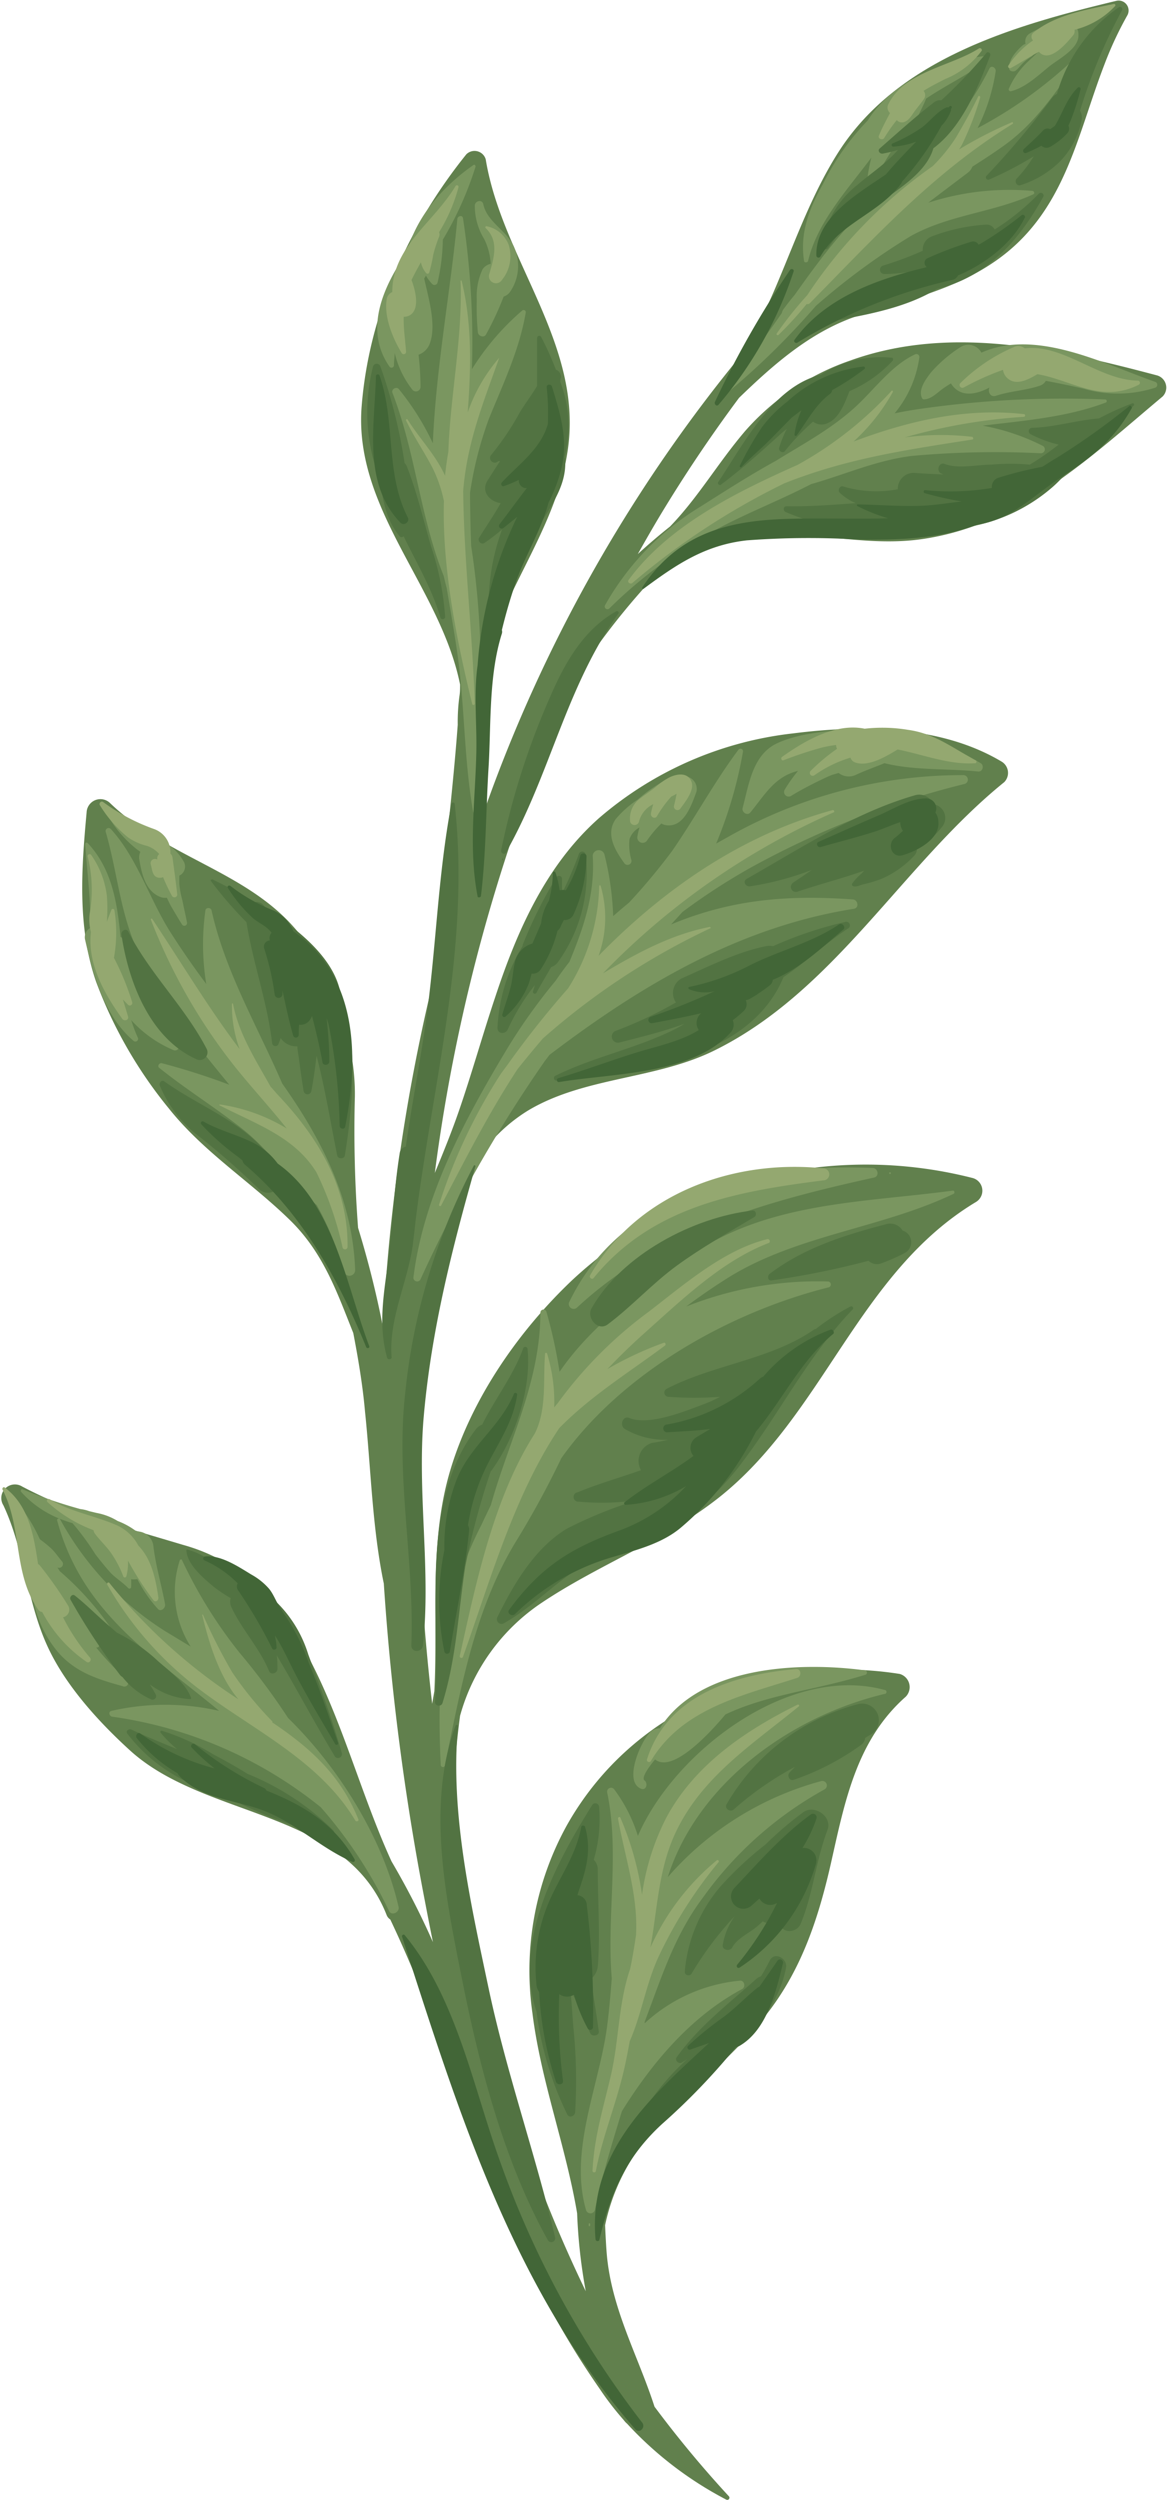 <svg xmlns="http://www.w3.org/2000/svg" viewBox="-0.241 -0.081 124.241 266.14"><title>Depositphotos_69162097_19</title><g data-name="Layer 2"><g data-name="Layer 4"><path d="M68.36 62.47c3.67-2.81 7-5.33 12.17-5.66 5.87-.38 11.52 1.36 17.44.49 10.37-1.51 17.84-8.71 25.57-15.18a1.35 1.35 0 0 0-.6-2.24c-10.61-2.81-21.94-5.43-32.64-1.59a26.26 26.26 0 0 0-11.21 7.51c-2.9 3.4-5 7.07-8 10.17-1.17.93-2.32 1.91-3.43 2.93.75-1.33 1.51-2.66 2.31-4q3.92-6.52 8.47-12.63c3.75-3.63 7.74-7.13 12.75-8.77s9.87-2.64 14.28-5.61c7.63-5.13 8.88-13.36 11.87-21.11a37.9 37.9 0 0 1 2.45-5.25A1.06 1.06 0 0 0 118.64 0c-10.87 2.61-23.17 6.12-29.55 16-2.78 4.33-4.52 9.19-6.51 13.91-.28.67-.57 1.35-.87 2-.81 1.83-1.7 3.59-2.65 5.33a160.61 160.61 0 0 0-27.69 48.83c.32-5.14.44-10.27.53-15.23v-1.9a44.48 44.48 0 0 1 2.4-6c2.29-4.73 5-9.45 5.84-14.7 1.94-11.49-6.89-20.53-8.67-31.36a1.24 1.24 0 0 0-2.06-.54C43.24 24 39 33.41 38.25 43.31c-.78 10.92 8.4 19.11 10.49 29.48 0 .37 0 .74-.05 1.1a20.43 20.43 0 0 0-.2 3.18c-.66 8.93-1.9 17.8-2.49 26.73a201.1 201.1 0 0 0-5.47 37.39 103.15 103.15 0 0 0-2.65-10.57 136.9 136.9 0 0 1-.34-14c.06-5.18-1.66-9.94-4.07-14.49-4.83-9.14-15-10-22-16.73a1.47 1.47 0 0 0-2.49 1c-.55 6-1 12.19 1 18a47.36 47.36 0 0 0 7.75 13.51c3.72 4.67 8.71 7.79 12.92 11.91 3.57 3.5 5 7.71 6.72 12 .53 2.76 1 5.54 1.25 8.38.63 6 .76 12.34 2 18.29A271.77 271.77 0 0 0 45 202.32q.41 2.16.85 4.34a83.74 83.74 0 0 0-4.41-8.6C37.3 189 35.17 178.54 29 170.7a19.22 19.22 0 0 0-9.72-6.32c-6-1.8-11.6-3.29-17.16-6.22a1.45 1.45 0 0 0-2 2c2.27 4.84 2.49 10.31 4.76 15.15 1.93 4.13 5.47 8 8.85 11.06 8.12 7.23 22.8 6.16 27.2 17.43a1 1 0 0 0 .38.45 128.78 128.78 0 0 1 5.22 12.72c1.57 4.33 3.07 9.07 5.26 13.28a89.44 89.44 0 0 0 11.84 24 31 31 0 0 0 2.45 3.19l.19.23a1.78 1.78 0 0 0 .24.24A38.67 38.67 0 0 0 77.07 266a.23.23 0 0 0 .28-.36 117.47 117.47 0 0 1-7.91-9.53c-1.78-5.51-4.64-10.49-5.1-16.45-.07-.95-.12-1.91-.16-2.87a21.72 21.72 0 0 1 5.23-10.19c3.82-4.3 8.47-7.75 12-12.31 3.75-4.8 5.54-10.36 6.86-16.24 1.45-6.45 2.71-12.92 7.92-17.52a1.46 1.46 0 0 0-.64-2.42c-13.94-2.2-28.34 3.51-35.43 16.09a32 32 0 0 0-3.68 20c.9 7.25 3.55 14.15 4.76 21.32a57.51 57.51 0 0 0 .92 8.3 148.58 148.58 0 0 1-12-36c-.3-1.44-.59-2.88-.87-4.32-.42-6.06-1.5-12.12-.83-18.23.09-.89.2-1.8.32-2.71a21.27 21.27 0 0 1 8.65-12c6.09-4.09 13-6.59 18.82-11.16 11.27-8.87 14.9-24 27.47-31.54a1.4 1.4 0 0 0-.33-2.53 45.89 45.89 0 0 0-42.58 10.77C55 141.54 50 148.75 47.71 156.38S46.4 172.07 46 179.95c-.08.45-.16.89-.23 1.34a249.14 249.14 0 0 1-1.63-28.92q0-2.67.09-5.34a1.55 1.55 0 0 0 .31-.76c.9-7 1.82-13.46 4.64-20 .39-.9.82-1.8 1.25-2.68a17.42 17.42 0 0 1 5.57-5.47c6-3.58 13.55-3.28 19.82-6.38 12.85-6.34 20-19.78 30.85-28.56a1.4 1.4 0 0 0-.28-2.19c-6.49-3.87-14.92-3.93-22.21-3a38.13 38.13 0 0 0-20.63 9c-5.65 5-8.74 12-11.07 19.07-1.34 4-2.49 8.13-3.88 12.16-.77 2.22-1.65 4.39-2.55 6.56a187.12 187.12 0 0 1 14.8-52.41 76.82 76.82 0 0 1 7.51-9.9z" fill="#61804d"/><path d="M103.28 17.66c1.13-.72 2.24-1.44 3.33-2.22 3.21-2.28 5.45-5.52 7.67-8.72.17-.25-.2-.5-.4-.31a46.63 46.63 0 0 1-10.05 7.15 20 20 0 0 0 1.93-6.06c.05-.37-.47-.69-.67-.28-2.11 4.29-5.21 7.71-8.43 11.08-5.14 3.28-8.76 8-12.29 13q-.62.74-1.19 1.52a.93.93 0 0 0-.18.41 88.72 88.72 0 0 1-6.59 8.51.24.24 0 0 0 .35.35 80.66 80.66 0 0 0 9.85-9.6 72.38 72.38 0 0 1 10.07-7.42c4.1-2.3 8.87-2.53 13.09-4.47.19-.09.07-.35-.1-.36a28 28 0 0 0-11.09 1.26c1.39-1.07 2.81-2.13 4.23-3.21a1.44 1.44 0 0 0 .47-.63z" fill="#7a9660"/><path d="M114 2.51a3.13 3.13 0 0 0-2.52.19 1.24 1.24 0 0 0-.33 0 7.79 7.79 0 0 0-1.76.78 1 1 0 0 0-.45 1.11.83.83 0 0 0-.36.2c-.62.56-1.5 1.53-1.38 2.42 0 .29.41.37.63.26s.54-.54.79-.79a4.8 4.8 0 0 1 .88-.69.69.69 0 0 0 .37-.6 1 1 0 0 0 .31 0h.06l.05.06-1 .94a8.88 8.88 0 0 0-2.14 3 .2.2 0 0 0 .24.24c1.56-.39 2.87-1.67 4.09-2.65 1-.8 3.19-1.9 3.09-3.38a1.21 1.21 0 0 0-.57-1.09z" fill="#7a9660"/><path d="M104.71 5.87c-4.59.5-10 2.75-12.56 6.86a27 27 0 0 0-4.79 6.8c-1.45 2.59-2.46 5.17-2 8.16 0 .22.38.2.43 0 1-4.16 4.13-7.5 6.74-11a16.78 16.78 0 0 0-.47 2.6c0 .26.33.3.46.12.84-1.22 1.56-2.51 2.36-3.76a1.52 1.52 0 0 0 1-.35 6.47 6.47 0 0 0 1.37-2.5c.36-.81.79-1.58 1.11-2.39 2.09-1.41 4.39-2.49 6.4-4 .24-.15.24-.57-.05-.54z" fill="#7a9660"/><path d="M118.88.69a16.68 16.68 0 0 0-6.59 9.22 1.42 1.42 0 0 0-.52.42 90.56 90.56 0 0 1-7 8.32.25.25 0 0 0 .3.38 38.2 38.2 0 0 0 4.74-2.47 13.93 13.93 0 0 1-1.81 2.37c-.28.28 0 .85.41.7a10.41 10.41 0 0 0 4.12-2.45 8.68 8.68 0 0 0 2.39-4.53 1.39 1.39 0 0 0-.18-.94A58 58 0 0 1 119.22 1c.11-.17-.13-.46-.34-.31z" fill="#527342"/><path d="M110.36 20.53a25.55 25.55 0 0 1-4.71 3.82.94.94 0 0 0-.9-.52A19.68 19.68 0 0 0 99 25.07a1.5 1.5 0 0 0-1 1.54 35.08 35.08 0 0 1-4.23 1.58.46.46 0 0 0 .12.9c.82 0 1.62-.09 2.41-.18-.82.47-1.64.94-2.5 1.33-2.45 1.13-4.86 2.3-7.27 3.51-.37.19-.1.7.27.63 4-.75 9-1.42 12.7-3.71 5.31-1.23 8.78-5.19 11.32-9.79.18-.28-.23-.59-.46-.35z" fill="#527342"/><path d="M104.78 5.55a54.11 54.11 0 0 1-4.3 4.57l-.51.48a1 1 0 0 0-.77.21c-2 1.54-3.87 3.24-5.78 4.91-.27.23 0 .6.32.55a16.25 16.25 0 0 0 1.62-.39c-.32.35-.65.7-1 1-1.07 1-2.24 1.78-3.32 2.72a10.15 10.15 0 0 0-3.78 6.4.38.38 0 0 0 .69.29c1.63-2.58 4.48-4.06 6.89-5.8 1.67-1.21 3.69-2.72 4.29-4.79 3.05-2.26 4.78-6.53 6.05-9.88.08-.25-.25-.45-.4-.27z" fill="#527342"/><path d="M107.48 12.94a45.19 45.19 0 0 0-5.62 2.89c.12-.18.23-.36.33-.55a31 31 0 0 0 1.93-5c0-.13-.16-.22-.22-.09-.7 1.46-1.53 2.94-2.35 4.34a18 18 0 0 1-2.5 3.08A51.28 51.28 0 0 0 85.7 31.34a40.57 40.57 0 0 0-3.25 4.08c-.08.12.09.24.19.15a37 37 0 0 0 3-3.29.32.32 0 0 0 .33-.08c6.9-7 13.09-13.85 21.59-19.09.11-.11.02-.21-.08-.17z" fill="#94a870"/><path d="M104 5.06c-3 1.93-8 2.47-9.69 6a.78.78 0 0 0 .2.89c-.41.79-.84 1.57-1.18 2.41-.14.34.39.53.57.24a17.69 17.69 0 0 1 1.33-1.9.72.72 0 0 0 .9.16c.4-.17.67-.63.93-1s.74-.93 1.08-1.43a.69.69 0 0 0-.06-.84c.74-.46 1.53-.87 2.36-1.28a9 9 0 0 0 3.84-3 .21.21 0 0 0-.28-.25z" fill="#94a870"/><path d="M118.35.34c-2.89.6-6.28 1.15-8.61 3.09a.55.55 0 0 0 0 .79 9.84 9.84 0 0 0-2.63 2.68.19.19 0 0 0 .26.26c1-.53 2-1.2 3-1.73a1 1 0 0 0 .6.37c1.09.22 2.46-1.43 3.05-2.14a.67.67 0 0 0 .13-.57 8.81 8.81 0 0 0 4.33-2.53.14.14 0 0 0-.13-.22z" fill="#94a870"/><path d="M100.85 11.24l-.11.12a.37.37 0 0 0-.23 0c-1 .44-1.73 1.47-2.61 2.13a17.16 17.16 0 0 1-3.12 1.7.18.18 0 0 0 .09.34A8.79 8.79 0 0 0 97.3 15c-1.11 1.13-2.21 2.28-3.22 3.48-3 2.06-7.52 4.61-7.41 8.65a.23.23 0 0 0 .42.11c2.06-3.56 6.24-4.58 8.6-7.77a.71.71 0 0 0 .1-.21 32.2 32.2 0 0 0 4.2-5.95 4.58 4.58 0 0 0 1-1.59.26.26 0 0 0 0-.17l.08-.15c.08-.12-.07-.28-.22-.16z" fill="#426637"/><path d="M108.52 22.83a37.86 37.86 0 0 1-4.32 3l-.26.14a.65.65 0 0 0-.8-.31 38.19 38.19 0 0 0-4.69 1.77.54.54 0 0 0-.11.84l.07.09c-5.3 1.28-10.81 3.23-14.07 7.74-.13.18.12.41.3.3a54.66 54.66 0 0 1 16.57-6.7.86.86 0 0 0 .54-.46c2.89-1.2 5.82-3.48 7.09-6.12.16-.12-.1-.46-.32-.29z" fill="#426637"/><path d="M83.87 28.65a101.81 101.81 0 0 0-8 14.06c-.1.23.18.52.38.3a41.88 41.88 0 0 0 8-14.2c.07-.23-.25-.34-.38-.16z" fill="#426637"/><path d="M114.8 9.42a.18.18 0 0 0-.3-.17c-1.18 1.15-1.61 2.71-2.43 4.06l-.5.36a.65.65 0 0 0-.76.13c-.64.71-1.37 1.34-2.06 2-.17.16 0 .5.24.41a15.76 15.76 0 0 0 1.64-.78.77.77 0 0 0 .91.13 7.51 7.51 0 0 0 1.86-1.47.72.72 0 0 0 .1-.8 5.74 5.74 0 0 0 .24-.53 24.7 24.7 0 0 0 1.06-3.34z" fill="#426637"/><path d="M55.73 33.2a.23.23 0 0 0-.38-.22A27.18 27.18 0 0 0 50 39.22a88 88 0 0 0-.95-16.08c-.06-.36-.57-.24-.6.08-.7 7.53-2.27 15.78-2.61 23.88a27.77 27.77 0 0 0-3.62-5.76c-.25-.31-.83 0-.68.4C44 48.07 44.48 54.92 47 61.24c.1.43.2.86.32 1.29.38 2.27.78 4.53 1.11 6.8.82 5.66.71 11.41 1.7 17a.1.1 0 0 0 .2 0c1.14-5.43.72-11 .59-16.56a87.53 87.53 0 0 0-1-11.74c-.07-1.88-.11-3.77-.12-5.66a39.48 39.48 0 0 1 2-7.85c1.5-3.69 3.25-7.33 3.93-11.32z" fill="#7a9660"/><path d="M117.39 42.44a107.32 107.32 0 0 0-19.64 1c-.92.13-1.83.29-2.75.48a11.86 11.86 0 0 0 2.64-6 .32.32 0 0 0-.48-.27c-2.55 1.19-4.4 3.85-6.48 5.72-2.57 2.3-5.44 3.82-8.33 5.61-2.83 1.55-5.58 3.33-8.05 4.89a28.75 28.75 0 0 0-10.13 10.48.29.29 0 0 0 .45.35 49.75 49.75 0 0 1 13.2-9.34c2.65-1.3 5.56-2.49 8.3-3.91 3.56-1 6.94-2.54 10.74-3a98.2 98.2 0 0 1 13.72-.28.42.42 0 0 0 .21-.78 23.42 23.42 0 0 0-6.41-2.16c4.41-.54 8.89-.88 13.05-2.44a.17.17 0 0 0-.04-.35z" fill="#7a9660"/><path d="M102.26 82.43a50.64 50.64 0 0 0-24.78 6.46l-1.48.83a45.53 45.53 0 0 0 2.86-9.8.27.27 0 0 0-.48-.2c-2.57 3.44-4.61 7.23-7.05 10.76a64.92 64.92 0 0 1-4.6 5.52c-.57.47-1.14.95-1.69 1.44a31.44 31.44 0 0 0-.94-6.6.64.64 0 0 0-1.24.17c.27 4.12-1 7.73-2.48 11.3-.52.66-1 1.32-1.46 2a60.69 60.69 0 0 0-5.22 7.33c-4.44 7.39-8.88 15.65-9.93 24.3a.4.4 0 0 0 .74.2 148.42 148.42 0 0 1 13.11-23.07c.2-.3.43-.57.64-.86 9.67-7.35 20.11-13.6 32.4-15.55.62-.1.42-1-.14-1-6.95-.49-12.92 0-19.32 2.67.4-.44.81-.87 1.2-1.32a67.17 67.17 0 0 1 7.08-4.62 93.25 93.25 0 0 1 22.89-9 .46.46 0 0 0-.11-.96z" fill="#7a9660"/><path d="M29.81 115.27c-2.64-6.1-6.08-11.91-7.53-18.45-.07-.31-.6-.33-.65 0a26 26 0 0 0 .09 7.85 91.165 91.165 0 0 1-3.87-5.6c-2.2-3.5-3.51-7.87-6.31-10.92a.32.32 0 0 0-.53.31c1.2 4.11 1.47 8.13 3.17 12.16a46.82 46.82 0 0 0 6.38 10.28c1.17 1.51 2.39 3 3.61 4.49A72.35 72.35 0 0 0 17 113.1c-.27-.08-.53.3-.29.49 2.91 2.34 6.1 4.3 9 6.62s5 5.54 7.78 8a32.57 32.57 0 0 1 2.88 7.06.61.61 0 0 0 1.2-.16c-.27-7.5-3.57-13.92-7.76-19.84z" fill="#7a9660"/><path d="M101.28 127c.16-.08.09-.37-.09-.34-9.64 1.29-19.48 1.19-27.86 6.83-4.79 3.23-10.49 7.31-14 12.46a52.85 52.85 0 0 0-1.4-6.41.33.33 0 0 0-.64.09c0 7.4-3.36 13.65-5.27 20.5-.34.71-.69 1.42-1 2.1-4.25 8.21-4.77 16.5-4.34 25.57 0 .24.39.32.44.06 1.72-8.34 3.21-16.9 7.79-24.21a95.62 95.62 0 0 0 4.61-8.51C66 146 77.48 139.58 88 136.95a.32.32 0 0 0-.08-.62A38 38 0 0 0 72.81 139q2.19-1.64 4.53-3.11c7.3-4.52 16.24-5.21 23.94-8.89z" fill="#7a9660"/><path d="M42.19 202.9c-1.66-7.25-6.31-14.77-11.76-20.1a72.83 72.83 0 0 0-5.21-7 49.44 49.44 0 0 1-6.09-9.82c0-.1-.19-.06-.22 0a10.9 10.9 0 0 0 1.15 9.22l-2.71-1.64a32.48 32.48 0 0 1-11.18-11.89.17.17 0 0 0-.32.13c2.56 9.45 9.48 13.91 16.65 19.75l.59.49a25.71 25.71 0 0 0-11.46 0c-.38.08-.24.58.08.62a45.33 45.33 0 0 1 22.2 9.64 48.09 48.09 0 0 1 7.27 11.05c.28.55 1.15.13 1.01-.45z" fill="#7a9660"/><path d="M93.93 179.81c-10.22-2.77-22.41 6.63-26.26 15.54a16.44 16.44 0 0 0-2.51-4.94.42.42 0 0 0-.76.32c1.34 6.37-.07 13.26.49 19.8-.14 1.73-.28 3.46-.51 5.18-.84 6.27-4.06 13.12-2.23 19.47a.49.49 0 0 0 .94 0c.76-3.62 1.82-7.06 2.88-10.53 3.24-5.2 7.36-10.08 12.8-13 .4-.22.24-.94-.24-.89a17.32 17.32 0 0 0-10.14 4.54c0-.1 0-.21.06-.31 1.72-4.54 3.1-9 6.09-13a39.14 39.14 0 0 1 13-11.59.48.48 0 0 0-.37-.88 33.1 33.1 0 0 0-16.32 10.22c3.19-10 13.05-17.1 23.07-19.5a.19.19 0 0 0 .01-.43z" fill="#7a9660"/><path d="M62.43 236.67v.15a.08.08 0 0 0 .16 0v-.15a.08.08 0 0 0-.16 0z" fill="#7a9660"/><path d="M50.39 17.65c0-.12-.11-.25-.22-.17-3.19 2.22-6.07 5.45-7.07 9.25-2.56 3.71-4.62 8.27-1.88 12.21a.26.26 0 0 0 .48-.13c0-.43.07-.88.08-1.32a10.05 10.05 0 0 0 1.91 3.95.49.49 0 0 0 .84-.35 32.07 32.07 0 0 0-.21-3.41 2 2 0 0 0 1.17-1.12c.79-2-.13-4.95-.57-7a1.28 1.28 0 0 0 .18-.31 4.54 4.54 0 0 0 .68.91.34.34 0 0 0 .56-.15 21.91 21.91 0 0 0 .56-4.36 1.12 1.12 0 0 0 0-.21 36.37 36.37 0 0 0 3.49-7.79z" fill="#7a9660"/><path d="M54.56 26.4c-.7-1.91-2.93-2.76-3.35-4.75-.12-.54-.86-.36-.9.12a6.72 6.72 0 0 0 1 3.6A6.81 6.81 0 0 1 52 28a1.42 1.42 0 0 0-.87.59 6.77 6.77 0 0 0-.61 3.22 27.69 27.69 0 0 0 .11 3.44c0 .44.68.7.89.24a32.59 32.59 0 0 0 1.86-4 1.31 1.31 0 0 0 .7-.53 4.87 4.87 0 0 0 .48-4.56z" fill="#7a9660"/><path d="M122.75 40.57c-5.5-1.93-12.72-5.71-18.51-3.11a1.57 1.57 0 0 0-2.2-.61 14.62 14.62 0 0 0-3.18 2.73c-.54.71-1.39 1.83-.93 2.74a.21.21 0 0 0 .18.11c.81 0 1.47-.76 2.1-1.19q.39-.27.79-.51a2.17 2.17 0 0 0 .61.68c1 .74 2.37.36 3.49-.24-.2.45.09 1.08.69.88 1.53-.51 3.18-.56 4.69-1.08a1.13 1.13 0 0 0 .62-.51c1.31.24 2.63.52 4 .83a13 13 0 0 0 7.67-.11.33.33 0 0 0-.02-.61z" fill="#7a9660"/><path d="M104.17 81.16c-3.08-1.8-6.84-3.77-10.53-3.44a1.32 1.32 0 0 0-.27-.06c-3.17-.14-7.87 0-10.81 1.35-2.68 1.2-3.06 4.38-3.74 6.92-.12.44.49.87.82.48 1.57-1.92 2.6-3.83 5.08-4.43a16.33 16.33 0 0 0-1.42 2 .49.49 0 0 0 .67.67c.94-.58 1.92-1.09 2.91-1.58.5-.24 1-.49 1.51-.68l.65-.19a1.75 1.75 0 0 0 1.88.18c1-.46 2-.81 3-1.22 3.2.8 6.79.55 10 .89.49.02.62-.67.25-.89z" fill="#7a9660"/><path d="M71.72 82.85l-.14.18a1.16 1.16 0 0 0-1.09 0 15.81 15.81 0 0 0-2.84 2 11.11 11.11 0 0 0-2.34 2.08c-1.12 1.59-.07 3.32.91 4.69a.42.42 0 0 0 .76-.32 5.76 5.76 0 0 1-.2-2.25A2.26 2.26 0 0 1 67.84 88a8.54 8.54 0 0 0-.23 1 .57.57 0 0 0 1 .44 12.14 12.14 0 0 1 1.56-1.86 1.27 1.27 0 0 0 .35.15c2 .45 2.85-2.07 3.39-3.55a1.36 1.36 0 0 0-2.19-1.33z" fill="#7a9660"/><path d="M18.72 111.25a28.47 28.47 0 0 1-3-5.36c-.87-1.9-1.39-4-2.57-5.75a1.49 1.49 0 0 0-.56-.48c-.35-3.62-.9-7.24-3.5-10a.15.15 0 0 0-.26.11c.19 2.72.52 5.35.55 8.08v.84a1.14 1.14 0 0 0-.55 1.31c.86 3.81 2.07 8.11 5.15 10.72a.29.29 0 0 0 .45-.35 15 15 0 0 1-.7-1.86 12.69 12.69 0 0 0 4.54 3.21c.26.1.67-.18.45-.47z" fill="#7a9660"/><path d="M19.18 95.78a10 10 0 0 1-.33-1.78v-.61a1.33 1.33 0 0 0 0-.15v-.11a1.07 1.07 0 0 0 .5-1.44 5.28 5.28 0 0 0-3-2.5 15.82 15.82 0 0 1-4.45-2.56c-.26-.22-.7.06-.5.38a12.34 12.34 0 0 0 2.92 3.31l.38.28a1.37 1.37 0 0 0-.11.83c.27 1.55.67 3.42 2.32 4a1.35 1.35 0 0 0 .61.05c.16.33.31.66.43.87.4.68.79 1.36 1.2 2a.29.29 0 0 0 .52-.22c-.15-.8-.34-1.57-.49-2.35z" fill="#7a9660"/><path d="M92.67 124.25c-12.13-.51-26.43 2.12-32.28 14.21a.52.52 0 0 0 .82.63c8.85-8.2 20.07-11.28 31.6-13.82.59-.13.43-1-.14-1.02z" fill="#7a9660"/><path d="M94.51 124.71a.09.09 0 0 0 0 .18.09.09 0 0 0 0-.18z" fill="#7a9660"/><path d="M91.79 177.72c-6.93-.92-17.6-.47-21.78 6.18a1.41 1.41 0 0 0-1 .38c-1 .92-2.93 5.28-1 6.05.55.23.76-.58.37-.88s.51-1.5 1.12-2.24c1.9 1.54 6-3 7.49-4.79 4.57-2.16 9.59-2.57 14.95-4.24a.25.25 0 0 0-.15-.46z" fill="#7a9660"/><path d="M17.33 170.67c-.38-2.05-1-4.1-1.24-6.17a1.75 1.75 0 0 0-1.8-1.56 7.86 7.86 0 0 0-2-1.11 6.58 6.58 0 0 0-2.25-.86l-.79-.19a4 4 0 0 0-.93-.22 53.61 53.61 0 0 1-6.15-2.1c-.16-.06-.26.16-.16.27a11 11 0 0 0 4.65 3.06c.27.1.55.19.82.27a27.79 27.79 0 0 1 2.42 3.29c.48.64 1 1.27 1.52 1.87s1.37 1.11 2 1.76a.18.18 0 0 0 .3-.12 7.24 7.24 0 0 0 0-.83 2.25 2.25 0 0 0 .56 0h.11a14.12 14.12 0 0 0 2.2 3.18c.29.31.82-.1.74-.54z" fill="#7a9660"/><path d="M13.19 178.68A33.93 33.93 0 0 1 10 175.3a.3.3 0 0 0 .31-.44c-.16-.3-.33-.59-.5-.88.81.48 1.65.89 2.55 1.31.2.09.46-.11.32-.32a31.79 31.79 0 0 0-6.56-7.8c-.08-.14-.17-.27-.25-.4a.41.41 0 0 0 .49-.64c-.39-.46-.7-.94-1.13-1.36a14.4 14.4 0 0 0-1.23-1 17.93 17.93 0 0 0-2.48-4c-.2-.24-.59 0-.51.3.91 3.35.63 6.78 2.26 9.92a12 12 0 0 0 2.64 5.77c1.86 2.18 4.26 2.92 6.9 3.65a.39.39 0 0 0 .38-.73z" fill="#7a9660"/><path d="M59.86 48.58a13 13 0 0 0-.45-8c0-.16 0-.32.06-.48a.81.81 0 0 0-.53-.83c-.47-1.22-1-2.41-1.58-3.5a.23.23 0 0 0-.42.11V41c-.59 1-1.26 1.85-1.86 2.85a29.13 29.13 0 0 1-3 4.46.5.5 0 0 0 .71.71L53 49c-.44.66-.86 1.32-1.29 2-.83 1.22.19 2.32 1.35 2.48-.7 1.26-1.54 2.46-2.29 3.68-.21.34.22.79.56.56.66-.46 1.28-.93 1.88-1.44a23.37 23.37 0 0 0-1.34 10.12.14.14 0 0 0 .27.07c1.85-3 2.82-6.48 4.48-9.61 1.37-2.59 3.55-5 3.3-8.1-.04-.11-.05-.14-.06-.18z" fill="#527342"/><path d="M45.64 58.05c-.82-2.84-1.48-5.7-2.56-8.46a1.24 1.24 0 0 0-.25-.39 55 55 0 0 0-2.57-10.26.41.41 0 0 0-.79 0 19.74 19.74 0 0 0 .72 12c.33 2.15.61 4.24 2.11 6.06a.28.28 0 0 0 .43 0c1.36 2.83 3 5.52 3.92 8.67a.26.26 0 0 0 .5-.07 30.1 30.1 0 0 0-1.51-7.55z" fill="#527342"/><path d="M94.71 38a11.83 11.83 0 0 0-7.56 1.81c-5.15 1.26-8.27 7.46-10.93 11.43-.11.16.11.4.28.28 2.19-1.64 4.18-3.41 6.2-5.25.27-.25.54-.47.82-.69a12.07 12.07 0 0 0-.81 2c-.1.34.37.65.61.36a24.15 24.15 0 0 1 3-3.14 1.48 1.48 0 0 0 1.65.11c1.15-.52 1.76-2.15 2.22-3.35a13.58 13.58 0 0 0 4.61-3.25c.07-.08.06-.31-.09-.31z" fill="#527342"/><path d="M120.32 42.85a29.23 29.23 0 0 0-3.56 1.61c-2.38.19-4.75.94-7.12 1a.36.36 0 0 0-.18.67 13.41 13.41 0 0 0 3 1.12c-1 .78-2 1.49-3.07 2.13a22.33 22.33 0 0 0-4.08 0c-1.56 0-3.52.49-5-.08-.55-.21-.91.67-.4 1l.3.13c-1-.05-2.08-.09-3.07-.17a1.69 1.69 0 0 0-1.8 1.74 12.28 12.28 0 0 1-5.79-.29c-.38-.15-.65.41-.39.66a5.65 5.65 0 0 0 1.71 1.11c-2.46.18-4.91.37-7.37.33-.38 0-.39.49-.08.62a28.13 28.13 0 0 0 12.43 2.2 27.65 27.65 0 0 0 6.18-.5 18.31 18.31 0 0 0 9.69-4.28c1.43-1.22 2.58-2.84 3.9-4.19l.3-.29a5.43 5.43 0 0 0 1.44-.55 1.24 1.24 0 0 0 .57-1.33c.87-.78 1.73-1.56 2.53-2.41.09-.08 0-.28-.14-.23z" fill="#527342"/><path d="M99.12 85.53a1.61 1.61 0 0 0-2-.94c-6.39 1.85-12.12 5.63-17.86 8.88-.47.27-.12.86.34.8a31.72 31.72 0 0 0 6.59-1.75c-.65.45-1.3.9-1.93 1.31s-.19 1.2.42 1c2.23-.76 4.72-1.39 7.09-2.23l-.29.31a5.73 5.73 0 0 0-1 1.07.2.2 0 0 0 .12.28c.4.09.68-.11 1.08-.21a12.72 12.72 0 0 0 2-.61 10.44 10.44 0 0 0 3.35-2.37 1.09 1.09 0 0 0 .35-.78 1 1 0 0 0 .22-.11A9.86 9.86 0 0 0 100 88a1.48 1.48 0 0 0-.88-2.47z" fill="#527342"/><path d="M89.71 98.07a41 41 0 0 0-7.65 2.57 1.74 1.74 0 0 0-.75 0c-3.1.62-6.12 2.17-9 3.44a1.77 1.77 0 0 0-.59 2.55 43.6 43.6 0 0 1-6.35 3 .65.65 0 0 0 .35 1.26c2.39-.61 4.69-1.17 6.93-2-.28.17-.56.34-.85.49-4.14 2.13-8.79 3-12.94 5.07-.23.11-.13.52.13.49 8.2-.89 20.47-2.08 24.18-11 2.36-1.6 4.49-3.61 6.83-5.16a.38.38 0 0 0-.29-.71z" fill="#527342"/><path d="M62.11 90.92a.37.37 0 0 0-.72-.1 42.44 42.44 0 0 1-1.8 4.2v-1.56a.32.32 0 0 0-.59-.16 47.69 47.69 0 0 0-3.6 7.21v.1a18.44 18.44 0 0 0-2.68 8.73c0 .69.88.69 1.1.15a23.6 23.6 0 0 1 2.88-4.71c-.06.22-.12.43-.19.64a.2.2 0 0 0 .37.16c.51-.95 1.06-1.83 1.56-2.72a1.37 1.37 0 0 0 .68-.47 16.22 16.22 0 0 0 2.99-11.47z" fill="#527342"/><path d="M36.06 106c-.44-3.7-4.13-6.88-7.86-9.26-.14-.17-.27-.34-.42-.5a1 1 0 0 0-.87-.29c-1.68-1-3.29-1.81-4.53-2.42-.1 0-.25.06-.17.17A42 42 0 0 0 26 98.09c.68 4.31 2.22 8.5 2.73 12.86a.35.35 0 0 0 .68.09c.08-.2.16-.41.23-.62a2 2 0 0 0 1.78.88c0 .34.07.68.12 1 .17 1.27.34 2.54.55 3.8a.42.42 0 0 0 .81 0c.24-1.26.41-2.53.56-3.8.9 3.44 1.47 7 2.2 10.62.08.39.74.41.81 0 .69-4.22 1.59-11.79-.41-16.92z" fill="#527342"/><path d="M31.75 128.25a29.22 29.22 0 0 0-3.25-5.15c-2.85-3.81-7.38-5.3-11.25-8.07-.31-.22-.6.2-.47.47a13.19 13.19 0 0 0 4.31 5.5 80.87 80.87 0 0 1 6.23 5.49 1.36 1.36 0 0 0 1.58.25 27.74 27.74 0 0 1 2.37 1.89.31.31 0 0 0 .48-.38z" fill="#527342"/><path d="M21.74 111.53c-2.31-4.43-6-7.92-8.32-12.43-.22-.44-.79-.1-.73.31.74 5 3 11 7.93 13.24a.82.82 0 0 0 1.12-1.12z" fill="#527342"/><path d="M79.88 128.78c-6.34.72-13.91 4.72-17.14 10.4-.58 1 .66 2.51 1.72 1.72 2.59-1.94 4.75-4.36 7.39-6.28s5.43-3.49 8.22-5.15c.28-.17.19-.73-.19-.69z" fill="#527342"/><path d="M55.92 143.5a.24.24 0 0 0-.46-.06c-1 2.82-3 5.39-4.37 8.13a1.53 1.53 0 0 0-.69.52c-6 7.89-3.75 19.85-4.33 29 0 .47.67.54.8.11 1.48-4.82 1.67-9.57 2.42-14.53A82.31 82.31 0 0 1 52 156.55l.11-.13c2.48-3.42 4.25-8.7 3.81-12.92z" fill="#527342"/><path d="M95.85 130.91a1.54 1.54 0 0 0-1.81-.66c-4.36 1.14-8.71 2.51-12.34 5.27-.26.2-.23.75.19.7a89.85 89.85 0 0 0 10.33-2.09 1.31 1.31 0 0 0 1.39.26 19.6 19.6 0 0 0 2.56-1.14 1.3 1.3 0 0 0-.32-2.34z" fill="#527342"/><path d="M90.29 139a24.46 24.46 0 0 0-3.67 2.38.74.74 0 0 0-.27.12c-4.58 3.16-10.69 3.69-15.64 6.27a.45.45 0 0 0 .23.84 37.75 37.75 0 0 0 5.47 0 13.57 13.57 0 0 1-1.66.76c-2 .75-5.88 2.36-8 1.49-.69-.28-1.06.79-.49 1.16a8.47 8.47 0 0 0 4.64 1.16 17.24 17.24 0 0 1-1.7.33 2 2 0 0 0-1.2 2.91c-2.23.79-4.51 1.43-6.74 2.35a.5.5 0 0 0 .13 1 25.91 25.91 0 0 0 5.67-.09c-.26.12-.52.25-.79.36a46.34 46.34 0 0 0-6.17 2.61c-3.43 2.08-5.65 5.9-7.38 9.39a.5.5 0 0 0 .68.68c3.92-2.23 6.54-5.64 10.78-7.38a1.72 1.72 0 0 0 1 0 27.41 27.41 0 0 0 13.62-9.79c4.05-5.36 7-11.28 11.68-16.19a.17.17 0 0 0-.19-.36z" fill="#527342"/><path d="M63.4 209.26c.27-3.34 0-6.94 0-10.31a1.46 1.46 0 0 0-.43-1.06 15.45 15.45 0 0 0 .57-5.62.4.4 0 0 0-.74-.2c-3.84 6.17-8.42 14.59-5.92 22A34.91 34.91 0 0 0 60.15 225c.21.43.81.18.84-.23a56 56 0 0 0-.16-8.76c-.14-1.46-.2-3-.37-4.46.72 1.61 1.4 3.23 2.15 4.82.2.41 1 .23.89-.24-.24-1.85-.56-3.69-.84-5.54a2 2 0 0 0 .74-1.33z" fill="#527342"/><path d="M85.32 192.8a37.18 37.18 0 0 0-4.06 3.46 37.05 37.05 0 0 0-4.75 4.42 16 16 0 0 0-3.85 9.14c0 .4.53.5.72.2a35.58 35.58 0 0 1 4.62-6.15 7.21 7.21 0 0 0-1.3 3.12c-.06.51.73.68 1 .26.51-1 1.89-1.58 2.71-2.3l.55-.5a2.23 2.23 0 0 0 1.83.11c.08 1.21 1.77 1.19 2.21.15 1.34-3.23 1.61-6.73 2.86-10 .52-1.39-1.34-2.71-2.54-1.91z" fill="#527342"/><path d="M81.69 208.65c-.28.57-.59 1.12-.92 1.65a1.33 1.33 0 0 0-.51.29c-3 2.69-6.07 5-8.46 8.32-.24.33.23.78.56.56l.56-.36a26.73 26.73 0 0 0-6.27 8.49c-.13.32.33.52.55.32 3.24-3.12 6.63-6 9.92-9.06 2.85-2.64 5.58-5.55 6.32-9.47.19-1-1.25-1.79-1.75-.74z" fill="#527342"/><path d="M91.13 181.32a22.87 22.87 0 0 0-14 10.63c-.3.48.36.93.75.58a33.87 33.87 0 0 1 6.51-4.53l-.58.61c-.29.31 0 .94.45.77a27.09 27.09 0 0 0 7.19-3.73 1 1 0 0 0 .41-.72c.21-.14.42-.27.63-.39a1.77 1.77 0 0 0-1.36-3.22z" fill="#527342"/><path d="M36.14 186.5c-1-3.52-2.28-7-3.56-10.46a13.29 13.29 0 0 0-3.83-6 5.88 5.88 0 0 0-3.54-2.71 20.9 20.9 0 0 1-3.15-1.33 7 7 0 0 0-2.39-1.14.07.07 0 0 0-.07.07c.06 1.53 1.84 3 2.91 3.9a15.21 15.21 0 0 0 1.81 1.21 1.37 1.37 0 0 0 .09 1c1.13 2.39 3 4.34 4 6.78.2.45.9.2.89-.24s0-1-.08-1.45c2.1 3.51 4 7.15 6.13 10.65a.41.41 0 0 0 .79-.28z" fill="#527342"/><path d="M35.23 194.75a27.67 27.67 0 0 0-9.11-6c-1.22-.77-2.49-1.46-3.74-2.13a23.55 23.55 0 0 0-5.38-2.46.13.13 0 0 0-.13.22 12.75 12.75 0 0 0 1.74 1.73c-1.65-.67-3.29-1.34-4.87-2.08-.25-.12-.65.15-.43.43 3.14 4.1 7.12 5.7 11.45 7.18a54.82 54.82 0 0 0 10.07 3.77.4.4 0 0 0 .4-.66z" fill="#527342"/><path d="M16.64 176.8a18 18 0 0 0-4.43-3.08l-.74-.64c-1.28-1.08-2.47-2.31-3.75-3.32-.27-.21-.6.19-.45.45a69.42 69.42 0 0 0 5.26 8 1 1 0 0 0 .28.24 8 8 0 0 0 3 2.35.38.38 0 0 0 .52-.52c-.2-.37-.41-.72-.63-1.07a7.77 7.77 0 0 0 4.3 1.58.1.1 0 0 0 .1-.13c-.56-1.54-2.22-2.79-3.46-3.86z" fill="#527342"/><path d="M52.91 38a17.79 17.79 0 0 0-3.36 5.83c.36-4.75.47-9.48-.64-14a.06.06 0 0 0-.12 0c.23 6-1.09 12.15-1.3 18.2-.15.83-.26 1.67-.35 2.53-1-2.22-2.7-3.92-4-6a.1.1 0 0 0-.16.1c.86 1.81 2 3.43 2.91 5.23a14.87 14.87 0 0 1 1.13 3.36c-.21 7.25 1.45 15.21 3 21.57a.14.14 0 0 0 .28 0c-.24-7.58-1.14-15.08-1.23-22.64.42-5.18 2.12-9.34 3.84-14.18z" fill="#94a870"/><path d="M108.73 44c-6.22-.7-12.3.74-18.1 2.92a20.86 20.86 0 0 0 4.19-5.29c0-.08-.07-.19-.14-.11a39 39 0 0 1-10 7.88c-6.49 2.9-13.71 6.41-18 12.26-.18.25.2.49.41.31a76.78 76.78 0 0 1 16.17-10.6c6.64-2.64 12.89-3.55 20-4.66.18 0 .11-.27 0-.29a28.94 28.94 0 0 0-7.17.06 60.12 60.12 0 0 1 12.68-2.19.14.14 0 0 0-.04-.29z" fill="#94a870"/><path d="M88.52 86.39c.14-.06 0-.27-.1-.24-9.73 2.66-18 8.42-24.94 15.52a12 12 0 0 0 .23-7.43.08.08 0 0 0-.16 0 21.12 21.12 0 0 1-3.31 10.89c-2.16 2.45-4.19 5-6.09 7.63-.11.15-.21.3-.32.45l-.74 1a58.88 58.88 0 0 0-6.59 13.95.12.12 0 0 0 .22.09c2.62-5 5.09-9.88 8.15-14.54q1.32-1.65 2.68-3.24a75.28 75.28 0 0 1 17.84-11.74c.08 0 0-.15-.06-.14-4.06.78-7.73 2.77-11.26 4.87l-.11.06a78 78 0 0 1 24.56-17.13z" fill="#94a870"/><path d="M81.47 131.82c-4.64 1.13-8.91 4.86-12.63 7.72a44.89 44.89 0 0 0-9.73 9.78c-.12.13-.23.28-.35.42A17.53 17.53 0 0 0 58 144a.11.11 0 0 0-.21 0c-.23 2.83.21 5.9-1.09 8.51-4.46 6.95-6.35 16.35-8 23.71a.18.18 0 0 0 .34.09c2.87-8 5.41-17.13 10.26-24.37 3.38-3.44 7.35-5.88 11.25-8.78.13-.1.06-.37-.13-.3a36.76 36.76 0 0 0-6 2.8 66.07 66.07 0 0 1 3.79-3.69c4-3.56 8.38-7.84 13.43-9.75a.23.23 0 0 0-.17-.4z" fill="#94a870"/><path d="M84.67 181.38c-5.62 2.78-11 6.44-14 12.08a25.72 25.72 0 0 0-2.56 8.15 32.09 32.09 0 0 0-2.31-8.21c-.07-.15-.27 0-.25.1.77 4.22 2.16 8.23 1.92 12.42-.18 1.2-.37 2.41-.63 3.61-1.23 3.57-1.18 7.45-2 11.12-.81 3.53-1.83 6.71-2 10.35 0 .2.32.25.36 0 .71-3.67 2.17-7.15 3-10.79.23-1 .42-2 .6-3 1.28-2.9 1.74-6.17 3.11-9.08a47.32 47.32 0 0 1 6.36-10 .14.14 0 0 0-.19-.19 25.58 25.58 0 0 0-7.08 9.3c.76-4.13.84-8.4 2.74-12.36 2.83-5.91 8.18-9.31 13.09-13.34.06-.08-.06-.21-.16-.16z" fill="#94a870"/><path d="M29.39 116.52c-.28-.3-.54-.62-.82-.92-1.57-2.82-3.38-5.58-4-8.82 0-.07-.12-.05-.12 0a13.46 13.46 0 0 0 .82 4.82c-3.35-4.43-6.14-9.11-9.31-13.87 0-.07-.18 0-.15.06a59.93 59.93 0 0 0 8.84 15.53c1.82 2.29 3.82 4.44 5.64 6.73a18.89 18.89 0 0 0-7.12-2.56c-.06 0-.11.08 0 .11 3.89 2 7.95 3.33 10.28 7.12a35.48 35.48 0 0 1 2.78 8 .27.27 0 0 0 .53-.07c.06-6.41-3.15-11.65-7.37-16.13z" fill="#94a870"/><path d="M36.76 133.47z" fill="#94a870"/><path d="M28.75 183.27a.17.17 0 0 0 0-.11 37.24 37.24 0 0 1-4.27-5.23 59.76 59.76 0 0 1-3.11-6.12c0-.05-.1 0-.09 0 .73 3 1.78 6.53 3.86 9a58.55 58.55 0 0 1-13.73-12.38c-.11-.14-.32 0-.23.18A37 37 0 0 0 21.33 180c5.67 4.22 12.51 7.44 16.26 13.72.1.16.4.06.32-.14-1.91-4.71-5.1-7.58-9.16-10.31z" fill="#94a870"/><path d="M48.57 19.85a.17.17 0 0 0-.31-.13c-2.36 3.94-6.72 6.45-6.74 11.29a1 1 0 0 0-.57.65c-.37 1.89.61 4.27 1.58 5.85a.25.25 0 0 0 .46-.12c-.07-1.13-.29-2.5-.25-3.75a1.21 1.21 0 0 0 .83-.29c.88-.78.37-2.66 0-3.62.31-.65.65-1.27 1-1.89a2.57 2.57 0 0 0 .57 1.16.19.19 0 0 0 .32-.08 17 17 0 0 0 .43-1.92 15.77 15.77 0 0 1 .61-1.87.59.59 0 0 0 0-.49 17.73 17.73 0 0 0 2.07-4.79z" fill="#94a870"/><path d="M120.9 40.44c-4.18-.07-7.91-3.93-12.05-3.44a1.08 1.08 0 0 0-1.19-.12A18.52 18.52 0 0 0 102 40.7a.3.3 0 0 0 .36.47 28.24 28.24 0 0 1 4.18-1.88 1.42 1.42 0 0 0 .43.85c.93.9 2.24.2 3.23-.39 3.69.63 6.78 3.14 10.78 1.13a.23.23 0 0 0-.08-.44z" fill="#94a870"/><path d="M53.92 26a3.16 3.16 0 0 0-2.36-2 .12.12 0 0 0-.11.19c1.49 1.4.87 3.25.39 4.93a.75.75 0 0 0 1.37.58 4 4 0 0 0 .71-3.7z" fill="#94a870"/><path d="M103.59 80.84c-2.42-1.31-4.35-2.85-7.16-3.23a16.74 16.74 0 0 0-4.62-.12c-3.09-.63-6.37 1.27-8.79 3-.17.12-.07.44.15.36a42.07 42.07 0 0 1 4-1.33 13.64 13.64 0 0 1 1.6-.3 1 1 0 0 0 .1.41 20.5 20.5 0 0 0-2.78 2.32.31.31 0 0 0 .38.49 13.22 13.22 0 0 1 3.83-1.87.82.82 0 0 0 .4.47c1.38.61 3.4-.59 4.62-1.34 2.72.54 5.42 1.63 8.18 1.47a.16.16 0 0 0 .09-.33z" fill="#94a870"/><path d="M73.35 83.07c-.42-.95-1.5-.78-2.28-.42a7.25 7.25 0 0 0-1.55 1.08c-.49.4-1 .71-1.52 1.12a2.64 2.64 0 0 0-1.15 2.56.49.49 0 0 0 .93 0 2.85 2.85 0 0 1 1.53-1.89 6.43 6.43 0 0 0-.25 1c-.06.37.44.65.65.27a12.3 12.3 0 0 1 1.52-2.08l.31-.15.25-.15c-.07.44-.18.89-.28 1.3a.38.38 0 0 0 .68.29c.49-.69 1.58-2 1.16-2.93z" fill="#94a870"/><path d="M18.12 91.18a.63.63 0 0 0-.22-.39 2.63 2.63 0 0 0-1.68-2.6 21.12 21.12 0 0 1-5.49-2.9c-.2-.15-.48.14-.34.34a13.35 13.35 0 0 0 3 3.43 6 6 0 0 0 2 .9 2.94 2.94 0 0 1 1.32.87.66.66 0 0 0-.21.36v.23a.46.46 0 0 0-.69.51c.17.58.15 1.44 1 1.43a.79.79 0 0 0 .31-.07 18.72 18.72 0 0 0 .95 2 .3.3 0 0 0 .56-.15c-.15-1.33-.33-2.64-.51-3.96z" fill="#94a870"/><path d="M11.89 101.88a15.14 15.14 0 0 0 .05-5.08.17.17 0 0 0-.33 0c-.16.4-.32.82-.48 1.25a16.66 16.66 0 0 0 0-2.83 9.64 9.64 0 0 0-1.67-4.3.21.21 0 0 0-.37.16 14.58 14.58 0 0 1 .22 6.06 5.19 5.19 0 0 0 .13 2c-.39 3.38 1.44 6.59 3.34 9.24.21.29.73.13.61-.26l-.55-1.81.56.58a.27.27 0 0 0 .44-.26 27.71 27.71 0 0 0-1.95-4.75z" fill="#94a870"/><path d="M87.41 124.29c-9.66-1-19.83 2.73-24.83 11.39-.13.23.2.5.37.29 6.21-7.63 15.21-9.22 24.45-10.4a.64.64 0 0 0 .01-1.28z" fill="#94a870"/><path d="M9.34 176.37a21 21 0 0 1-2.87-4.29.83.83 0 0 0 .53-1.26 41.85 41.85 0 0 0-3-4.26.67.67 0 0 0-.19-.15c-.46-3.1-1-6.24-3.55-8.15-.15-.11-.3.1-.23.23 2.11 4.08 1.11 9 3.82 12.81a.51.51 0 0 0 .4.21A14.88 14.88 0 0 0 9 176.84c.28.16.55-.22.34-.47z" fill="#94a870"/><path d="M14.49 164.45a4.88 4.88 0 0 0-2.39-2.21c-2.33-1-4.85-1.39-7.06-2.73a.19.19 0 0 0-.23.3 15.13 15.13 0 0 0 4.91 3 .73.73 0 0 0 .14.36c.53.72 1.2 1.32 1.71 2.05a11.4 11.4 0 0 1 1.31 2.49.17.17 0 0 0 .33 0 5.32 5.32 0 0 0 .17-1.67 33 33 0 0 0 2.72 4.23c.23.27.56 0 .52-.3-.28-1.92-.72-4.09-2.13-5.52z" fill="#94a870"/><path d="M84.5 177.59c-6.53.59-13.7 2.74-15.87 9.64a.23.23 0 0 0 .41.17c3.35-5.64 9.81-7 15.59-8.87.49-.15.44-.99-.13-.94z" fill="#94a870"/><path d="M58.52 41.06c-.09-.29-.59-.26-.56.08a25.76 25.76 0 0 1 .12 3.94c-.78 2.67-3.07 4.23-4.9 6.2-.15.16 0 .47.22.39A15.52 15.52 0 0 0 55 51a.8.8 0 0 0 .64.87h.21c-1 1.29-1.91 2.57-2.89 3.83a.29.29 0 0 0 .41.41q.73-.58 1.45-1.17a43.32 43.32 0 0 0-4.21 15.77c-.44 3-.07 6.28-.14 9.28-.11 5.14-.85 10.22.13 15.32 0 .22.34.14.36 0 .55-4.54.53-9.11.81-13.66s0-9.79 1.42-14.29a.64.64 0 0 0 0-.37c.42-1.73.92-3.46 1.52-5.19 1-2.81 2.68-5.48 3.44-8.36a17 17 0 0 0 1.4-3.75c.71-3.06-.16-5.77-1.03-8.63z" fill="#426637"/><path d="M43.17 55c-2.42-4.77-1.27-10.12-3-15.09a.2.2 0 0 0-.39.05c-.12 5.25-1.44 11.42 2.63 15.62.4.36 1.01-.15.76-.58z" fill="#426637"/><path d="M91.66 38.94a14.36 14.36 0 0 0-8.08 3.73 14.26 14.26 0 0 0-2.7 2.72 34.36 34.36 0 0 0-2.36 4.12.11.11 0 0 0 .17.13c1-1.06 2.16-2 3.19-3.06L84 44.42c.36-.29.72-.56 1.09-.84a9.05 9.05 0 0 0-.74 2.56.13.13 0 0 0 .24.1c1.12-1.52 2-3.25 3.53-4.39a.54.54 0 0 0 .23-.4 27.24 27.24 0 0 0 3.44-2.25.15.15 0 0 0-.13-.26z" fill="#426637"/><path d="M120 43.14a77.32 77.32 0 0 1-7.76 5.53c-.53.3-1 .62-1.52.94a41 41 0 0 0-4.62 1.15 1 1 0 0 0-.74 1.1 26.58 26.58 0 0 1-7.14.23.17.17 0 0 0 0 .33 36.78 36.78 0 0 0 3.93.88c-1.45.16-2.89.41-4.35.46-2.25.08-4.5-.11-6.76-.15a.1.1 0 0 0 0 .18 18.49 18.49 0 0 0 3.28 1.3c-3.71.11-7.46-.06-11.19.08-6.37.24-11.38 1.8-15 7.29-.05.08.06.2.14.14 3.52-2.61 6.55-4.66 11-5.16a87.84 87.84 0 0 1 11.63-.1c4.54.09 8.89-.06 12.91-1.58 3.71-.55 5.88-3.06 9.06-5.13s5.52-3.94 7.4-7.3c-.05-.12-.18-.33-.27-.19z" fill="#426637"/><path d="M99.34 86.42a1.07 1.07 0 0 0-1-1.51c-1.73 0-3.47 1.13-5 1.79-2.16.92-4.3 1.89-6.45 2.84-.31.14-.09.64.23.55 1.87-.54 3.75-1 5.62-1.6.78-.23 1.83-.71 2.87-1.06a1.47 1.47 0 0 0 .28.93c-.34.3-.69.63-.83.72-.91.64-.39 2.22.79 1.88 1.47-.43 4-1.68 3.81-3.57a1.7 1.7 0 0 0-.32-.97z" fill="#426637"/><path d="M89.07 98.33c-2.95 2-6.59 2.83-9.74 4.48a24.59 24.59 0 0 1-6.2 2.17c-.11 0-.12.19 0 .24a4.23 4.23 0 0 0 2.74.2 68.87 68.87 0 0 1-6.87 2.75.35.35 0 0 0 .18.67c1.79-.34 3.53-.66 5.24-1.07a1.34 1.34 0 0 0-.27 1.8c-1.94 1.21-4.46 1.72-6.53 2.36-2.82.87-5.6 1.92-8.42 2.76a.21.21 0 0 0 .11.41c5.57-.94 14.14-.76 18.22-5.26a1.24 1.24 0 0 0 .24-1.32 14.08 14.08 0 0 0 1.19-1 1 1 0 0 0 .19-1.13 1.25 1.25 0 0 0 .48-.17l.61-.36a1.36 1.36 0 0 0 .22-.16 15.35 15.35 0 0 0 1.26-.9.8.8 0 0 0 .31-.58c2.84-1.16 5.11-3.32 7.49-5.34.34-.23-.09-.8-.45-.55z" fill="#426637"/><path d="M61.54 91A14.39 14.39 0 0 1 60 94.7a1.16 1.16 0 0 0-.66 0 10.19 10.19 0 0 0-.44-1.89.15.15 0 0 0-.29 0 11.31 11.31 0 0 1-.42 3 5.57 5.57 0 0 0-.82 2.39c-.3.72-.62 1.44-.93 2.16a2.63 2.63 0 0 0-1.88 2.05c-.18.82-.22 1.68-.42 2.5-.24 1-.63 2-.9 3a.21.21 0 0 0 .35.21 9 9 0 0 0 2.41-3.36c.15-.37.24-.79.36-1.2a1 1 0 0 0 .94-.41A13.55 13.55 0 0 0 59.11 99a1.07 1.07 0 0 0 .32-.41c.1-.26.24-.49.36-.74a1 1 0 0 0 1-.53 15.15 15.15 0 0 0 1.41-6.26c-.02-.35-.57-.4-.66-.06z" fill="#426637"/><path d="M31 99.06a4.15 4.15 0 0 0-2.22-2.26 18.44 18.44 0 0 1-4.48-2.57c-.14-.11-.4 0-.28.21a15.69 15.69 0 0 0 2.67 3.22c.45.38 1 .65 1.44 1a2.92 2.92 0 0 1 .54.55.84.84 0 0 0-.18.82.66.66 0 0 0-.6.87 27.45 27.45 0 0 1 1.11 4.89.42.42 0 0 0 .83 0v-.44c.35 1.6.68 3.21 1.14 4.8a.3.3 0 0 0 .59-.08c0-.35 0-.71.05-1.08a1.15 1.15 0 0 0 1.13-.49 2.25 2.25 0 0 0 .24-.43l.11.44c.38 1.48.73 3 1 4.49.07.42.75.32.73-.1 0-1.55-.13-3.09-.29-4.62.07.24.16.48.22.73a59.92 59.92 0 0 1 1.17 10.76c0 .32.52.43.59.08 1.49-7.58 1.3-16.06-5.51-20.79z" fill="#426637"/><path d="M29.32 123.78a7.42 7.42 0 0 0-2.4-2.11c-1.76-.93-3.74-1.37-5.49-2.36a.19.19 0 0 0-.23.3 26.74 26.74 0 0 0 3.68 3.29c.24.17.46.36.69.54a.83.83 0 0 0 .29.48 36.26 36.26 0 0 1 3 2.88c4.37 4.74 7.42 10.47 9.88 16.51.08.2.41.12.33-.09-2.48-6.56-3.74-15.16-9.75-19.44z" fill="#426637"/><path d="M54.81 148.42a.18.18 0 0 0-.35-.1c-1.43 3.45-4.68 5.54-6.08 9.09a19.66 19.66 0 0 0-1.31 7.51 26.64 26.64 0 0 0 0 10.82.3.3 0 0 0 .58 0c.69-4.29 1.63-8.59 2.05-12.91a.83.83 0 0 0-.12-.54 21.74 21.74 0 0 1 2-6.33c1.25-2.5 2.83-4.7 3.23-7.54z" fill="#426637"/><path d="M88.18 141.46a17.32 17.32 0 0 0-7.16 5 1.08 1.08 0 0 0-.38.23 19.64 19.64 0 0 1-10 4.89.42.42 0 0 0 .11.81c1.48-.1 3.08-.15 4.62-.36-.48.3-1 .59-1.44.87a1.31 1.31 0 0 0-.34 2c-2.38 1.76-5 3.1-7.35 4.95-.1.08 0 .26.11.26a14.3 14.3 0 0 0 6.46-2 18.27 18.27 0 0 1-6.94 4.67c-5.34 1.92-8.49 3.88-11.91 8.5-.27.37.3.76.61.47a24.7 24.7 0 0 1 10.61-6.14c2.44-.72 5.07-1.4 7.06-3.07a32 32 0 0 0 8-10.23c2.85-3.39 4.76-7.54 8.25-10.42.12-.18-.08-.51-.31-.43z" fill="#426637"/><path d="M82.51 208.66c-.62.93-1.28 1.84-1.91 2.75a.74.74 0 0 0-.17.08c-1.26 1-2.32 2.15-3.6 3.11a35.93 35.93 0 0 0-3.82 3.1c-.16.16 0 .48.23.4.63-.23 1.32-.45 2-.7-6.24 5.78-12.89 11.6-12.08 20.88 0 .22.35.3.41.06 1.19-5 2.85-8.8 6.66-12.31a69.42 69.42 0 0 0 7.87-8.19 1 1 0 0 0 .36-.12c2.92-1.67 3.92-5.77 4.65-8.8a.33.33 0 0 0-.6-.26z" fill="#426637"/><path d="M85.19 196.64a15 15 0 0 0 1.5-3.16.39.39 0 0 0-.57-.44c-3 2.15-5.66 5.18-8.2 7.88a1.31 1.31 0 0 0 1.85 1.85l.84-.75a1.32 1.32 0 0 0 1.88.46 33.14 33.14 0 0 1-4.24 6.57c-.14.17 0 .45.25.32a19.7 19.7 0 0 0 8.14-11.09 1.33 1.33 0 0 0-1.45-1.64z" fill="#426637"/><path d="M62.23 202.72a1.1 1.1 0 0 0-1-1.06c.07-.21.13-.41.2-.62.8-2.32 1.29-4.24.62-6.64-.05-.19-.37-.21-.41 0-.55 3-2.3 5.32-3.45 8a17.67 17.67 0 0 0-1.31 8.85 1.39 1.39 0 0 0 .28.71 36.32 36.32 0 0 0 1.79 9.57c.13.38.8.35.75-.1a52.87 52.87 0 0 1-.4-9.23 1.47 1.47 0 0 0 1.57.06 17.5 17.5 0 0 0 1.46 3.59.3.3 0 0 0 .56-.15 92.32 92.32 0 0 0-.66-12.98z" fill="#426637"/><path d="M68.13 257.81a100.13 100.13 0 0 1-15.05-27.58c-2.93-8-4.67-17.58-10.24-24.32-.11-.13-.33 0-.28.17 6 18.59 11.75 37.44 24.85 52.45.44.47 1.11-.21.72-.72z" fill="#426637"/><path d="M32.61 176.88a21.22 21.22 0 0 0-2.77-5.4.81.81 0 0 0-.1-.19c-.53-.69-.78-1.55-1.32-2.23a7 7 0 0 0-1.9-1.53c-1.37-.83-3.23-2.09-4.91-1.93a.22.22 0 0 0-.06.43 11.54 11.54 0 0 1 3.52 2.44.66.66 0 0 0 0 .68 52.7 52.7 0 0 1 3.67 6.26c.09.22.48.11.46-.12 0-.43-.1-.85-.17-1.28.87 1.34 1.51 2.84 2.27 4.29 1.29 2.48 2.74 4.86 4.15 7.28.09.16.36.05.3-.13-1-2.89-1.96-5.76-3.14-8.57z" fill="#426637"/><path d="M37.52 197.86c-2.2-3.89-5.64-5.84-9.4-7.34a.45.45 0 0 0-.25-.27 36 36 0 0 1-7.34-4.64.24.24 0 0 0-.35.35 22 22 0 0 0 2.43 2.21 24 24 0 0 1-7.9-3.71c-.31-.23-.58.24-.38.49a15.17 15.17 0 0 0 4.33 3.73 1.08 1.08 0 0 0 .22.31c2.17 2.22 5.21 2.47 8.07 3.36 3.93 1.22 6.64 4.16 10.31 5.76a.19.19 0 0 0 .26-.25z" fill="#426637"/><path d="M44.87 150.72c.8-9.13 3-17.86 5.51-26.66a.1.1 0 0 0-.17-.07 66 66 0 0 0-7.32 24.31c-1 9 1 17.76.66 26.77 0 .81 1.15.77 1.24 0 .86-8.07-.63-16.22.08-24.35z" fill="#527342"/><path d="M58.86 238.09c-2.12-8.93-5.2-17.59-7.1-26.6s-4.09-18.62-3.24-27.82c0-.18-.24-.19-.29 0-3.08 8.51-1 18.34.73 27 1.87 9.33 4.45 19.33 9.14 27.74a.42.42 0 0 0 .76-.32z" fill="#527342"/><path d="M44 129.89c1.84-14.84 5.85-29.26 4.17-44.37 0-.19-.32-.27-.36 0-1.46 7.73-1.63 15.68-2.76 23.47-.63 4.37-1.48 8.68-2.09 13a.8.8 0 0 0-.65.7c-.65 4.07-.79 8.21-1.34 12.3-.44 3.23-.89 6.26 0 9.45.07.26.5.22.48-.06-.32-4 1.67-7.9 2.24-11.83q.17-1.34.31-2.66z" fill="#527342"/><path d="M65.35 65c-3.46 1.94-5.47 5.5-7 9.05a80.22 80.22 0 0 0-5.24 16.39c-.05.3.35.52.52.22C58.34 82.37 60 73.08 65.6 65.23c.11-.16-.1-.33-.25-.23z" fill="#527342"/><path d="M53.27 91.3a.1.1 0 0 0 0 .19.1.1 0 0 0 0-.19z" fill="#527342"/></g></g></svg>